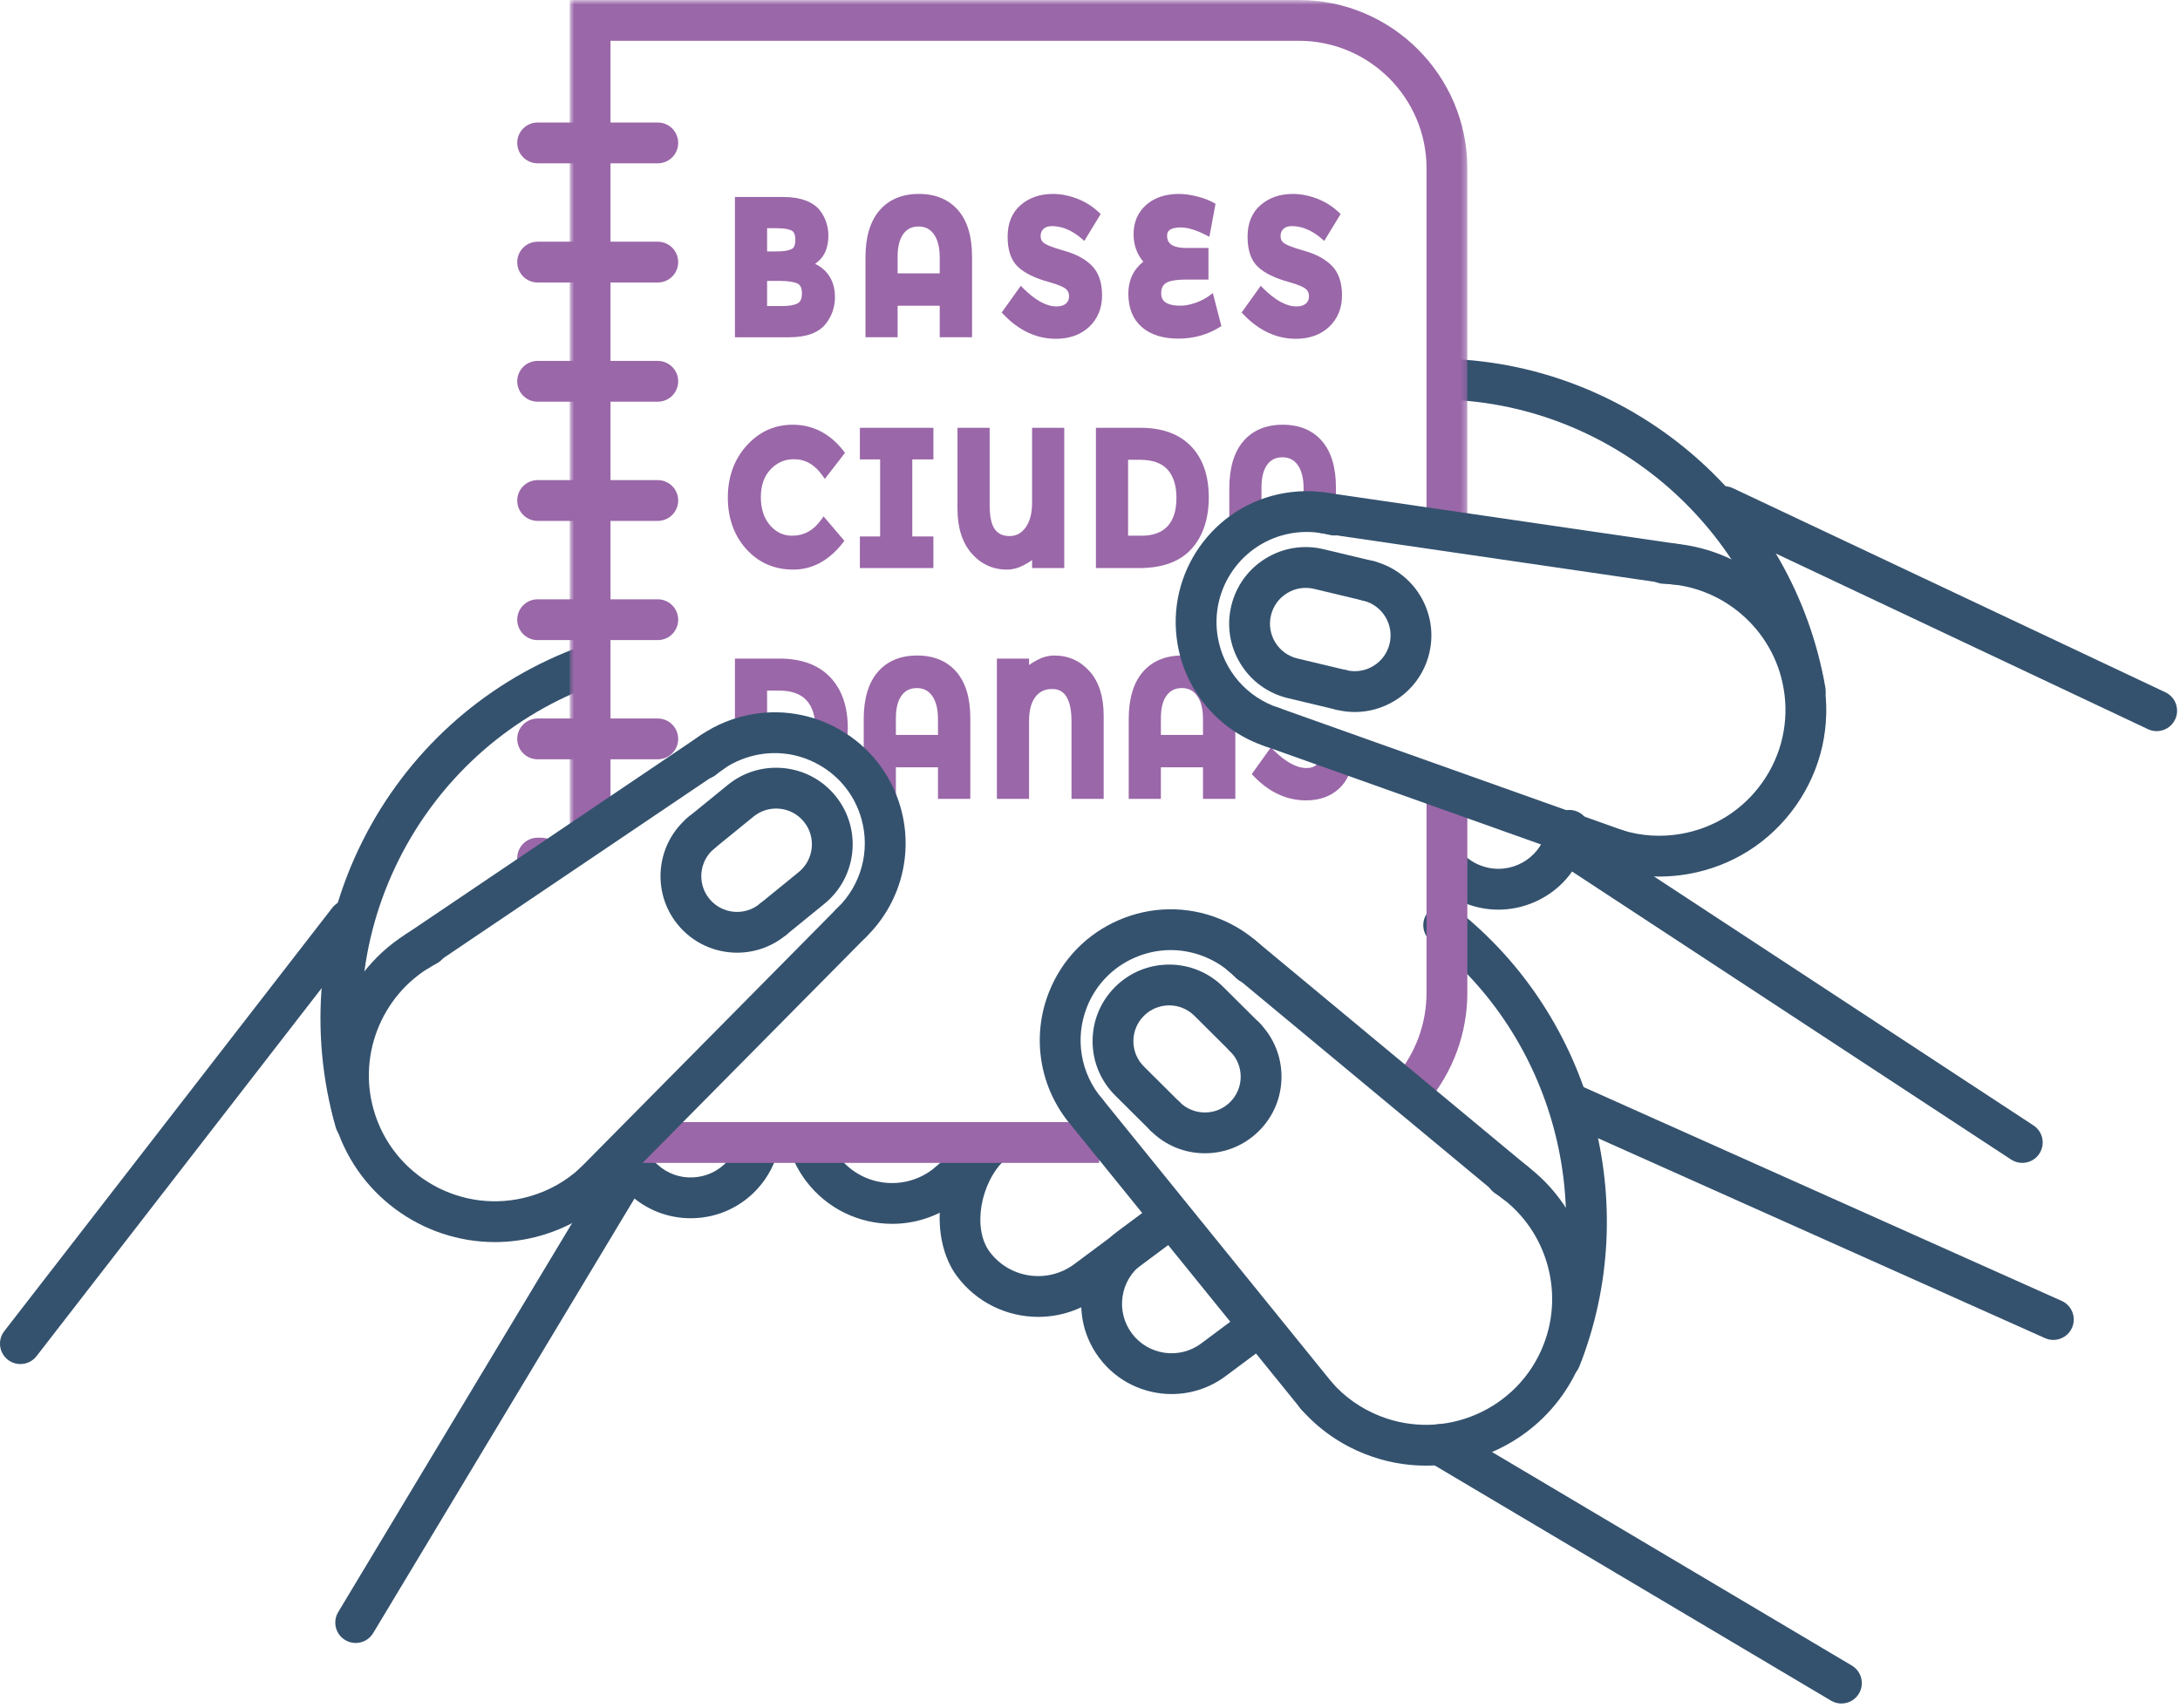 <?xml version="1.0" encoding="UTF-8" standalone="no"?>
<svg width="374px" height="293px" viewBox="0 0 374 293" version="1.1" xmlns="http://www.w3.org/2000/svg" xmlns:xlink="http://www.w3.org/1999/xlink">
    <!-- Generator: Sketch 3.8.3 (29802) - http://www.bohemiancoding.com/sketch -->
    <title>Page 1</title>
    <desc>Created with Sketch.</desc>
    <defs>
        <polygon id="path-1" points="154.736 0.704 0.736 0.704 0.736 143.179 154.736 143.179 154.736 0.704"></polygon>
        <polygon id="path-3" points="0 293.296 373.501 293.296 373.501 1 0 1"></polygon>
    </defs>
    <g id="Page-1" stroke="none" stroke-width="1" fill="none" fill-rule="evenodd">
        <g id="Home-Copy-14" transform="translate(-866, -2352)">
            <g id="Page-1" transform="translate(866, 2351)">
                <path d="M60.961,196.974 C59.438,196.974 58.036,195.971 57.597,194.433 C52.917,178.023 54.545,160.588 62.182,145.341 C69.771,130.19 82.619,118.488 98.358,112.391 C100.161,111.692 102.188,112.588 102.886,114.39 C103.585,116.193 102.69,118.22 100.887,118.918 C86.772,124.386 75.249,134.883 68.441,148.476 C61.59,162.153 60.13,177.792 64.329,192.513 C64.859,194.372 63.782,196.309 61.923,196.839 C61.602,196.93 61.279,196.974 60.961,196.974 L60.961,196.974 Z" id="Fill-1" fill="#34526E"></path>
                <path d="M267.702,237.667 C267.273,237.667 266.837,237.588 266.414,237.42 C264.617,236.708 263.737,234.675 264.449,232.877 C274.306,207.987 266.518,179.045 245.511,162.496 C243.993,161.3 243.731,159.1 244.927,157.581 C246.124,156.062 248.324,155.801 249.843,156.998 C273.262,175.446 281.945,207.709 270.957,235.455 C270.413,236.829 269.096,237.667 267.702,237.667" id="Fill-3" fill="#34526E"></path>
                <path d="M257.065,157.082 C255.107,157.082 253.147,156.705 251.275,155.952 C249.257,155.139 247.471,153.942 245.964,152.396 C244.616,151.011 244.645,148.795 246.03,147.446 C247.415,146.098 249.63,146.128 250.979,147.512 C251.802,148.357 252.781,149.012 253.89,149.459 C255.995,150.307 258.303,150.283 260.391,149.395 C262.479,148.505 264.095,146.856 264.943,144.751 L265.983,142.167 C266.705,140.373 268.744,139.509 270.536,140.227 C272.33,140.948 273.199,142.986 272.477,144.78 L271.436,147.366 C269.89,151.205 266.941,154.213 263.134,155.835 C261.182,156.666 259.124,157.082 257.065,157.082" id="Fill-5" fill="#34526E"></path>
                <path d="M244.831,190.206 L239.489,185.683 C242.873,181.687 244.736,176.601 244.736,171.357 L244.736,136.274 L251.736,136.274 L251.736,171.357 C251.736,178.256 249.284,184.949 244.831,190.206" id="Fill-7" fill="#9A67A8"></path>
                <path d="M284.638,151.406 C281.821,151.406 279.031,150.985 276.297,150.144 C274.449,149.576 273.412,147.618 273.98,145.77 C274.548,143.924 276.505,142.886 278.354,143.453 C281.613,144.456 284.982,144.666 288.37,144.082 C294.06,143.1 299.027,139.961 302.356,135.243 C305.685,130.524 306.977,124.793 305.994,119.103 C304.255,109.027 295.588,101.485 285.387,101.17 C283.455,101.11 281.937,99.496 281.996,97.563 C282.056,95.632 283.696,94.142 285.603,94.174 C299.113,94.591 310.59,104.574 312.893,117.912 C314.193,125.444 312.482,133.032 308.075,139.278 C303.669,145.524 297.094,149.679 289.561,150.98 C287.915,151.264 286.272,151.406 284.638,151.406" id="Fill-9" fill="#34526E"></path>
                <path d="M309.707,123.08 C308.036,123.08 306.557,121.878 306.262,120.175 C301.369,91.826 276.983,70.545 248.279,69.572 C246.348,69.507 244.834,67.888 244.9,65.956 C244.965,64.024 246.569,62.543 248.517,62.576 C280.519,63.661 307.705,87.384 313.161,118.983 C313.489,120.889 312.211,122.699 310.307,123.028 C310.105,123.062 309.905,123.08 309.707,123.08" id="Fill-11" fill="#34526E"></path>
                <path d="M369.998,126.453 C369.498,126.453 368.989,126.345 368.506,126.117 L294.298,91.088 C292.55,90.263 291.802,88.177 292.627,86.429 C293.452,84.681 295.538,83.933 297.286,84.758 L371.495,119.787 C373.243,120.612 373.991,122.698 373.165,124.446 C372.568,125.712 371.31,126.453 369.998,126.453" id="Fill-13" fill="#34526E"></path>
                <path d="M346.94,200.533 C346.281,200.533 345.615,200.347 345.023,199.96 L267.226,148.913 C265.61,147.852 265.159,145.682 266.22,144.066 C267.28,142.451 269.45,142.002 271.066,143.059 L348.863,194.106 C350.48,195.167 350.93,197.337 349.87,198.953 C349.198,199.977 348.08,200.533 346.94,200.533" id="Fill-15" fill="#34526E"></path>
                <g id="Group-19" transform="translate(97, 0.296)">
                    <mask id="mask-2" fill="white">
                        <use xlink:href="#path-1"></use>
                    </mask>
                    <g id="Clip-18"></g>
                    <path d="M7.736,143.179 L0.736,143.179 L0.736,0.704 L125.846,0.704 C141.775,0.704 154.736,13.664 154.736,29.595 L154.736,91.315 L147.736,91.315 L147.736,29.595 C147.736,17.525 137.916,7.704 125.846,7.704 L7.736,7.704 L7.736,143.179 Z" id="Fill-17" fill="#9A67A8" mask="url(#mask-2)"></path>
                </g>
                <path d="M131.102,54.014 L134.201,54.014 C135.494,54.014 136.464,53.833 137.111,53.469 C137.758,53.106 138.081,52.392 138.081,51.325 C138.081,50.258 137.738,49.553 137.053,49.212 C136.368,48.871 135.272,48.702 133.767,48.702 L131.102,48.702 L131.102,54.014 Z M131.102,44.642 L133.245,44.642 C134.5,44.642 135.432,44.489 136.039,44.179 C136.648,43.871 136.952,43.206 136.952,42.184 C136.952,41.16 136.672,40.484 136.112,40.154 C135.552,39.825 134.606,39.66 133.274,39.66 L131.102,39.66 L131.102,44.642 Z M135.446,58.37 L126.584,58.37 L126.584,35.303 L134.461,35.303 C135.832,35.303 137.015,35.49 138.009,35.864 C139.003,36.239 139.751,36.743 140.253,37.382 C141.161,38.571 141.615,39.911 141.615,41.408 C141.615,43.212 141.102,44.554 140.08,45.434 C139.732,45.742 139.491,45.934 139.355,46.011 C139.22,46.089 138.979,46.215 138.632,46.392 C139.886,46.7 140.886,47.343 141.629,48.322 C142.372,49.3 142.744,50.517 142.744,51.968 C142.744,53.575 142.261,54.992 141.296,56.225 C140.176,57.656 138.226,58.37 135.446,58.37 L135.446,58.37 Z" id="Fill-20" fill="#9A67A8"></path>
                <path d="M131.602,44.143 L133.245,44.143 C134.415,44.143 135.279,44.005 135.813,43.734 C135.972,43.654 136.452,43.412 136.452,42.184 C136.452,41.356 136.252,40.818 135.858,40.585 C135.529,40.391 134.812,40.16 133.274,40.16 L131.602,40.16 L131.602,44.143 Z M133.245,45.143 L130.602,45.143 L130.602,39.16 L133.274,39.16 C134.71,39.16 135.721,39.344 136.366,39.724 C137.087,40.149 137.452,40.977 137.452,42.184 C137.452,43.407 137.053,44.228 136.265,44.626 C135.581,44.974 134.592,45.143 133.245,45.143 L133.245,45.143 Z M131.602,53.514 L134.201,53.514 C135.402,53.514 136.299,53.353 136.867,53.035 C137.348,52.764 137.581,52.205 137.581,51.325 C137.581,50.035 137.016,49.753 136.831,49.661 C136.217,49.356 135.186,49.202 133.767,49.202 L131.602,49.202 L131.602,53.514 Z M134.201,54.514 L130.602,54.514 L130.602,48.202 L133.767,48.202 C135.365,48.202 136.512,48.386 137.276,48.766 C138.142,49.197 138.581,50.058 138.581,51.325 C138.581,52.581 138.169,53.45 137.356,53.906 C136.627,54.315 135.595,54.514 134.201,54.514 L134.201,54.514 Z M127.084,57.871 L135.446,57.871 C138.052,57.871 139.888,57.213 140.902,55.917 C141.792,54.781 142.244,53.453 142.244,51.968 C142.244,50.635 141.903,49.51 141.23,48.623 C140.553,47.731 139.664,47.16 138.513,46.877 L137.206,46.557 L138.405,45.947 C138.742,45.775 138.977,45.653 139.108,45.578 C139.155,45.551 139.312,45.447 139.748,45.061 C140.657,44.279 141.115,43.052 141.115,41.409 C141.115,40.033 140.691,38.78 139.856,37.686 C139.418,37.129 138.735,36.672 137.832,36.332 C136.899,35.981 135.765,35.803 134.461,35.803 L127.084,35.803 L127.084,57.871 Z M135.446,58.871 L126.084,58.871 L126.084,34.803 L134.461,34.803 C135.885,34.803 137.138,35.002 138.185,35.397 C139.261,35.801 140.089,36.366 140.646,37.073 C141.622,38.351 142.115,39.808 142.115,41.409 C142.115,43.356 141.54,44.838 140.406,45.814 C140.149,46.04 139.973,46.186 139.847,46.281 C140.715,46.672 141.446,47.254 142.027,48.019 C142.834,49.083 143.244,50.413 143.244,51.968 C143.244,53.681 142.721,55.217 141.689,56.535 C140.476,58.084 138.375,58.871 135.446,58.871 L135.446,58.871 Z" id="Fill-22" fill="#9A67A8"></path>
                <path d="M153.494,45.038 L153.494,48.404 L161.719,48.404 L161.719,45.203 C161.719,43.355 161.351,41.92 160.618,40.896 C159.884,39.874 158.875,39.362 157.592,39.362 C156.307,39.362 155.304,39.851 154.58,40.831 C153.856,41.809 153.494,43.212 153.494,45.038 L153.494,45.038 Z M148.976,58.37 L148.976,45.203 C148.976,41.793 149.739,39.203 151.264,37.432 C152.789,35.661 154.913,34.775 157.635,34.775 C160.357,34.775 162.476,35.649 163.992,37.398 C165.507,39.147 166.265,41.684 166.265,45.005 L166.265,58.37 L161.719,58.37 L161.719,52.958 L153.494,52.958 L153.494,58.37 L148.976,58.37 Z" id="Fill-24" fill="#9A67A8"></path>
                <path d="M153.994,47.904 L161.219,47.904 L161.219,45.203 C161.219,43.47 160.88,42.12 160.212,41.187 C159.572,40.296 158.714,39.862 157.592,39.862 C156.465,39.862 155.612,40.276 154.982,41.128 C154.327,42.014 153.994,43.33 153.994,45.038 L153.994,47.904 Z M162.219,48.904 L152.994,48.904 L152.994,45.038 C152.994,43.11 153.392,41.595 154.178,40.533 C154.998,39.425 156.146,38.862 157.592,38.862 C159.039,38.862 160.194,39.448 161.024,40.604 C161.817,41.711 162.219,43.258 162.219,45.203 L162.219,48.904 Z M162.219,57.87 L165.765,57.87 L165.765,45.005 C165.765,41.822 165.042,39.374 163.614,37.725 C162.185,36.077 160.229,35.275 157.635,35.275 C155.042,35.275 153.081,36.088 151.643,37.758 C150.205,39.427 149.476,41.932 149.476,45.203 L149.476,57.87 L152.994,57.87 L152.994,52.458 L162.219,52.458 L162.219,57.87 Z M166.765,58.87 L161.219,58.87 L161.219,53.458 L153.994,53.458 L153.994,58.87 L148.476,58.87 L148.476,45.203 C148.476,41.686 149.286,38.962 150.885,37.105 C152.502,35.227 154.773,34.275 157.635,34.275 C160.496,34.275 162.762,35.216 164.37,37.071 C165.959,38.906 166.765,41.575 166.765,45.005 L166.765,58.87 Z" id="Fill-26" fill="#9A67A8"></path>
                <path d="M178.68,39.906 C178.245,40.313 178.028,40.852 178.028,41.523 C178.028,42.195 178.293,42.728 178.825,43.124 C179.355,43.52 180.581,43.987 182.503,44.526 C184.424,45.066 185.915,45.874 186.977,46.952 C188.038,48.03 188.57,49.603 188.57,51.671 C188.57,53.739 187.889,55.417 186.528,56.704 C185.167,57.99 183.376,58.634 181.156,58.634 C177.951,58.634 175.064,57.281 172.497,54.575 L175.19,50.813 C177.372,52.991 179.389,54.08 181.243,54.08 C182.073,54.08 182.724,53.877 183.198,53.469 C183.671,53.062 183.907,52.512 183.907,51.819 C183.907,51.127 183.656,50.577 183.154,50.17 C182.652,49.762 181.658,49.35 180.171,48.931 C177.816,48.294 176.093,47.464 175.002,46.44 C173.911,45.418 173.366,43.811 173.366,41.623 C173.366,39.433 174.056,37.745 175.436,36.556 C176.817,35.369 178.54,34.775 180.606,34.775 C181.957,34.775 183.308,35.039 184.66,35.567 C186.012,36.094 187.189,36.843 188.193,37.811 L185.906,41.573 C184.148,40.054 182.333,39.296 180.461,39.296 C179.708,39.296 179.114,39.5 178.68,39.906" id="Fill-28" fill="#9A67A8"></path>
                <path d="M173.147,54.526 C175.534,56.922 178.226,58.133 181.156,58.133 C183.233,58.133 184.926,57.531 186.185,56.34 C187.453,55.141 188.07,53.614 188.07,51.672 C188.07,49.749 187.583,48.279 186.621,47.303 C185.627,46.294 184.196,45.522 182.368,45.008 C180.367,44.447 179.11,43.962 178.525,43.525 C177.864,43.032 177.528,42.358 177.528,41.523 C177.528,40.712 177.801,40.045 178.338,39.541 C178.867,39.047 179.581,38.797 180.461,38.797 C182.286,38.797 184.072,39.477 185.779,40.821 L187.554,37.901 C186.664,37.111 185.631,36.483 184.479,36.033 C183.192,35.531 181.889,35.276 180.606,35.276 C178.673,35.276 177.043,35.834 175.763,36.935 C174.486,38.035 173.866,39.569 173.866,41.623 C173.866,43.658 174.363,45.157 175.344,46.075 C176.369,47.038 178.037,47.837 180.302,48.45 C181.876,48.892 182.91,49.328 183.469,49.782 C184.092,50.286 184.407,50.971 184.407,51.819 C184.407,52.661 184.11,53.343 183.524,53.849 C182.96,54.334 182.193,54.581 181.243,54.581 C179.384,54.581 177.373,53.571 175.259,51.578 L173.147,54.526 Z M181.156,59.133 C177.823,59.133 174.788,57.715 172.134,54.919 L171.85,54.62 L175.127,50.044 L175.543,50.461 C177.618,52.531 179.536,53.581 181.243,53.581 C181.946,53.581 182.494,53.416 182.872,53.09 C183.232,52.781 183.407,52.364 183.407,51.819 C183.407,51.282 183.222,50.868 182.839,50.559 C182.533,50.309 181.798,49.91 180.036,49.413 C177.616,48.758 175.806,47.88 174.66,46.804 C173.469,45.69 172.866,43.946 172.866,41.623 C172.866,39.292 173.621,37.461 175.11,36.178 C176.578,34.916 178.427,34.276 180.606,34.276 C182.014,34.276 183.439,34.553 184.842,35.102 C186.247,35.651 187.492,36.441 188.541,37.452 L188.829,37.73 L186.026,42.339 L185.579,41.952 C183.923,40.522 182.202,39.797 180.461,39.797 C179.834,39.797 179.364,39.952 179.022,40.272 C178.69,40.583 178.528,40.992 178.528,41.523 C178.528,42.041 178.717,42.422 179.124,42.722 C179.452,42.968 180.328,43.397 182.638,44.045 C184.636,44.606 186.216,45.467 187.334,46.602 C188.485,47.772 189.07,49.477 189.07,51.672 C189.07,53.873 188.331,55.688 186.872,57.068 C185.42,58.438 183.498,59.133 181.156,59.133 L181.156,59.133 Z" id="Fill-30" fill="#9A67A8"></path>
                <path d="M202.592,39.527 C200.68,39.527 199.725,40.165 199.725,41.441 C199.725,43.179 201.009,44.048 203.576,44.048 L206.82,44.048 L206.82,48.469 L203.634,48.469 C201.723,48.469 200.439,48.69 199.783,49.13 C199.068,49.57 198.711,50.297 198.711,51.308 C198.711,53.068 199.986,53.948 202.534,53.948 C203.403,53.948 204.324,53.772 205.3,53.42 C206.274,53.068 207.1,52.639 207.776,52.132 L208.963,56.719 C206.955,57.973 204.681,58.601 202.143,58.601 C199.604,58.601 197.625,57.979 196.206,56.736 C194.787,55.494 194.078,53.712 194.078,51.39 C194.078,49.069 195.014,47.26 196.887,45.962 C195.613,44.686 194.975,43.09 194.975,41.176 C194.975,39.262 195.636,37.717 196.959,36.541 C198.281,35.364 200.053,34.775 202.273,34.775 C203.161,34.775 204.151,34.913 205.242,35.187 C206.332,35.463 207.244,35.809 207.978,36.227 L207.11,40.88 C205.353,39.978 203.847,39.527 202.592,39.527" id="Fill-32" fill="#9A67A8"></path>
                <path d="M202.274,35.276 C200.191,35.276 198.515,35.828 197.293,36.914 C196.07,38.002 195.476,39.397 195.476,41.176 C195.476,42.969 196.054,44.42 197.241,45.608 L197.665,46.032 L197.173,46.373 C195.427,47.584 194.579,49.224 194.579,51.391 C194.579,53.581 195.219,55.208 196.536,56.361 C197.856,57.516 199.742,58.102 202.144,58.102 C204.443,58.102 206.542,57.557 208.386,56.484 L207.47,52.944 C206.885,53.304 206.216,53.621 205.47,53.891 C204.446,54.261 203.459,54.449 202.535,54.449 C198.962,54.449 198.212,52.742 198.212,51.309 C198.212,50.117 198.652,49.239 199.522,48.705 C200.253,48.214 201.604,47.969 203.635,47.969 L206.321,47.969 L206.321,44.547 L203.577,44.547 C199.981,44.547 199.226,42.858 199.226,41.441 C199.226,40.34 199.81,39.028 202.593,39.028 C203.774,39.028 205.167,39.401 206.74,40.141 L207.42,36.495 C206.783,36.173 206.011,35.898 205.12,35.672 C204.073,35.41 203.115,35.276 202.274,35.276 M202.144,59.102 C199.492,59.102 197.384,58.432 195.878,57.112 C194.352,55.778 193.579,53.852 193.579,51.391 C193.579,49.105 194.441,47.258 196.144,45.894 C195.037,44.599 194.476,43.014 194.476,41.176 C194.476,39.123 195.2,37.438 196.628,36.167 C198.038,34.913 199.938,34.276 202.274,34.276 C203.197,34.276 204.237,34.419 205.365,34.703 C206.494,34.989 207.457,35.355 208.227,35.794 L208.536,35.969 L207.479,41.63 L206.882,41.325 C205.204,40.464 203.761,40.028 202.593,40.028 C200.226,40.028 200.226,41.054 200.226,41.441 C200.226,42.346 200.573,43.547 203.577,43.547 L207.321,43.547 L207.321,48.969 L203.635,48.969 C201.392,48.969 200.454,49.282 200.062,49.545 C199.485,49.901 199.212,50.474 199.212,51.309 C199.212,52.227 199.556,53.449 202.535,53.449 C203.342,53.449 204.215,53.281 205.13,52.95 C206.055,52.617 206.845,52.208 207.477,51.733 L208.073,51.285 L209.54,56.95 L209.229,57.144 C207.148,58.444 204.764,59.102 202.144,59.102" id="Fill-34" fill="#9A67A8"></path>
                <path d="M219.844,39.906 C219.409,40.313 219.192,40.852 219.192,41.523 C219.192,42.195 219.457,42.728 219.989,43.124 C220.519,43.52 221.745,43.987 223.667,44.526 C225.588,45.066 227.079,45.874 228.141,46.952 C229.202,48.03 229.734,49.603 229.734,51.671 C229.734,53.739 229.053,55.417 227.692,56.704 C226.331,57.99 224.54,58.634 222.32,58.634 C219.115,58.634 216.228,57.281 213.661,54.575 L216.354,50.813 C218.536,52.991 220.553,54.08 222.407,54.08 C223.237,54.08 223.888,53.877 224.362,53.469 C224.835,53.062 225.071,52.512 225.071,51.819 C225.071,51.127 224.82,50.577 224.318,50.17 C223.816,49.762 222.822,49.35 221.335,48.931 C218.98,48.294 217.257,47.464 216.166,46.44 C215.075,45.418 214.53,43.811 214.53,41.623 C214.53,39.433 215.22,37.745 216.6,36.556 C217.981,35.369 219.704,34.775 221.77,34.775 C223.121,34.775 224.472,35.039 225.824,35.567 C227.176,36.094 228.353,36.843 229.357,37.811 L227.07,41.573 C225.312,40.054 223.497,39.296 221.625,39.296 C220.872,39.296 220.278,39.5 219.844,39.906" id="Fill-36" fill="#9A67A8"></path>
                <path d="M214.311,54.526 C216.698,56.922 219.39,58.133 222.32,58.133 C224.398,58.133 226.09,57.531 227.349,56.34 C228.617,55.141 229.234,53.614 229.234,51.672 C229.234,49.749 228.747,48.279 227.785,47.303 C226.791,46.294 225.36,45.522 223.532,45.008 C221.531,44.447 220.274,43.962 219.689,43.525 C219.028,43.032 218.692,42.358 218.692,41.523 C218.692,40.712 218.965,40.045 219.502,39.541 C220.031,39.047 220.745,38.797 221.625,38.797 C223.45,38.797 225.236,39.477 226.943,40.821 L228.718,37.901 C227.828,37.111 226.795,36.483 225.643,36.033 C224.356,35.531 223.053,35.276 221.77,35.276 C219.837,35.276 218.207,35.834 216.927,36.935 C215.65,38.035 215.03,39.569 215.03,41.623 C215.03,43.658 215.527,45.157 216.508,46.075 C217.533,47.038 219.201,47.837 221.466,48.45 C223.04,48.892 224.074,49.328 224.633,49.782 C225.256,50.286 225.571,50.971 225.571,51.819 C225.571,52.661 225.274,53.344 224.688,53.849 C224.124,54.334 223.357,54.581 222.407,54.581 C220.548,54.581 218.537,53.571 216.423,51.578 L214.311,54.526 Z M222.32,59.133 C218.987,59.133 215.952,57.715 213.298,54.919 L213.014,54.62 L216.291,50.044 L216.707,50.461 C218.782,52.531 220.7,53.581 222.407,53.581 C223.11,53.581 223.658,53.416 224.036,53.09 C224.396,52.781 224.571,52.364 224.571,51.819 C224.571,51.282 224.386,50.868 224.003,50.559 C223.697,50.309 222.962,49.91 221.2,49.413 C218.78,48.758 216.97,47.88 215.824,46.804 C214.633,45.69 214.03,43.946 214.03,41.623 C214.03,39.292 214.785,37.461 216.274,36.178 C217.742,34.916 219.591,34.276 221.77,34.276 C223.178,34.276 224.603,34.553 226.006,35.102 C227.411,35.651 228.656,36.441 229.705,37.452 L229.993,37.73 L227.19,42.339 L226.743,41.952 C225.087,40.522 223.366,39.797 221.625,39.797 C220.998,39.797 220.528,39.952 220.186,40.272 C219.854,40.583 219.692,40.992 219.692,41.523 C219.692,42.041 219.881,42.422 220.287,42.722 C220.616,42.968 221.492,43.397 223.802,44.045 C225.8,44.606 227.38,45.467 228.498,46.602 C229.649,47.772 230.234,49.477 230.234,51.672 C230.234,53.873 229.495,55.688 228.036,57.068 C226.584,58.438 224.662,59.133 222.32,59.133 L222.32,59.133 Z" id="Fill-38" fill="#9A67A8"></path>
                <path d="M135.88,93.417 C138.1,93.417 139.915,92.416 141.324,90.414 L144.22,93.813 C141.923,96.761 139.215,98.234 136.097,98.234 C132.979,98.234 130.411,97.112 128.394,94.869 C126.376,92.625 125.368,89.792 125.368,86.371 C125.368,82.95 126.396,80.096 128.452,77.808 C130.508,75.52 133.023,74.376 135.996,74.376 C139.317,74.376 142.096,75.816 144.337,78.698 L141.527,82.329 C140.098,80.305 138.322,79.293 136.199,79.293 C134.5,79.293 133.047,79.926 131.84,81.19 C130.633,82.455 130.03,84.16 130.03,86.306 C130.03,88.45 130.599,90.172 131.739,91.47 C132.878,92.768 134.258,93.417 135.88,93.417" id="Fill-40" fill="#9A67A8"></path>
                <path d="M135.996,74.876 C133.145,74.876 130.799,75.944 128.824,78.142 C126.863,80.324 125.868,83.093 125.868,86.371 C125.868,89.649 126.843,92.397 128.766,94.535 C130.675,96.658 133.142,97.734 136.098,97.734 C138.926,97.734 141.439,96.419 143.572,93.822 L141.349,91.213 C139.901,93.008 138.064,93.917 135.88,93.917 C134.116,93.917 132.596,93.204 131.363,91.8 C130.147,90.415 129.531,88.566 129.531,86.306 C129.531,84.037 130.186,82.2 131.478,80.846 C132.778,79.483 134.366,78.793 136.199,78.793 C138.287,78.793 140.079,79.705 141.533,81.506 L143.701,78.703 C141.589,76.129 139.065,74.876 135.996,74.876 M136.098,98.734 C132.846,98.734 130.129,97.547 128.023,95.203 C125.93,92.876 124.868,89.904 124.868,86.371 C124.868,82.839 125.949,79.846 128.08,77.474 C130.225,75.086 132.889,73.876 135.996,73.876 C139.463,73.876 142.402,75.396 144.731,78.392 L144.97,78.697 L141.509,83.17 L141.119,82.617 C139.777,80.717 138.168,79.793 136.199,79.793 C134.628,79.793 133.321,80.363 132.202,81.535 C131.093,82.698 130.531,84.303 130.531,86.306 C130.531,88.316 131.064,89.942 132.115,91.14 C133.164,92.336 134.396,92.917 135.88,92.917 C137.947,92.917 139.594,92.004 140.916,90.126 L141.287,89.599 L144.866,93.799 L144.615,94.12 C142.229,97.182 139.363,98.734 136.098,98.734" id="Fill-42" fill="#9A67A8"></path>
                <polygon id="Fill-44" fill="#9A67A8" points="159.634 93.549 159.634 97.971 148.021 97.971 148.021 93.549 151.496 93.549 151.496 79.326 148.021 79.326 148.021 74.903 159.634 74.903 159.634 79.326 156.014 79.326 156.014 93.549"></polygon>
                <path d="M148.521,97.471 L159.134,97.471 L159.134,94.049 L155.514,94.049 L155.514,78.826 L159.134,78.826 L159.134,75.404 L148.521,75.404 L148.521,78.826 L151.996,78.826 L151.996,94.049 L148.521,94.049 L148.521,97.471 Z M160.134,98.471 L147.521,98.471 L147.521,93.049 L150.996,93.049 L150.996,79.826 L147.521,79.826 L147.521,74.404 L160.134,74.404 L160.134,79.826 L156.514,79.826 L156.514,93.049 L160.134,93.049 L160.134,98.471 Z" id="Fill-46" fill="#9A67A8"></path>
                <path d="M170.281,92.13 C170.947,93.032 171.922,93.483 173.206,93.483 C174.49,93.483 175.537,92.928 176.348,91.817 C177.159,90.705 177.565,89.171 177.565,87.213 L177.565,74.903 L182.082,74.903 L182.082,97.971 L177.565,97.971 L177.565,95.859 C177.429,96.035 177.232,96.255 176.971,96.519 C176.71,96.782 176.16,97.135 175.32,97.574 C174.48,98.015 173.626,98.234 172.757,98.234 C170.479,98.234 168.577,97.36 167.052,95.611 C165.527,93.862 164.764,91.415 164.764,88.269 L164.764,74.903 L169.282,74.903 L169.282,87.642 C169.282,89.733 169.615,91.228 170.281,92.13" id="Fill-48" fill="#9A67A8"></path>
                <path d="M165.265,75.403 L165.265,88.268 C165.265,91.276 165.993,93.635 167.43,95.282 C168.868,96.932 170.611,97.734 172.758,97.734 C173.541,97.734 174.326,97.531 175.088,97.132 C176.071,96.617 176.462,96.323 176.616,96.167 C176.858,95.922 177.043,95.718 177.168,95.554 L178.065,94.382 L178.065,97.47 L181.583,97.47 L181.583,75.403 L178.065,75.403 L178.065,87.213 C178.065,89.269 177.624,90.917 176.753,92.111 C175.847,93.352 174.654,93.982 173.207,93.982 C171.761,93.982 170.641,93.459 169.879,92.426 C169.141,91.426 168.783,89.861 168.783,87.641 L168.783,75.403 L165.265,75.403 Z M172.758,98.734 C170.339,98.734 168.292,97.794 166.676,95.939 C165.076,94.105 164.265,91.524 164.265,88.268 L164.265,74.403 L169.783,74.403 L169.783,87.641 C169.783,89.612 170.086,91.022 170.684,91.833 C171.255,92.606 172.08,92.982 173.207,92.982 C174.332,92.982 175.228,92.505 175.945,91.521 C176.688,90.503 177.065,89.052 177.065,87.213 L177.065,74.403 L182.583,74.403 L182.583,98.47 L177.065,98.47 L177.065,97.098 C176.733,97.358 176.234,97.661 175.553,98.017 C174.645,98.493 173.705,98.734 172.758,98.734 L172.758,98.734 Z" id="Fill-50" fill="#9A67A8"></path>
                <path d="M200.666,91.635 C201.776,90.447 202.332,88.719 202.332,86.454 C202.332,84.189 201.776,82.445 200.666,81.224 C199.556,80.001 197.852,79.391 195.555,79.391 L193.035,79.391 L193.035,93.416 L195.902,93.416 C197.968,93.416 199.556,92.822 200.666,91.635 M203.982,77.922 C205.913,79.936 206.878,82.737 206.878,86.322 C206.878,89.907 205.937,92.746 204.054,94.835 C202.172,96.925 199.3,97.971 195.439,97.971 L188.518,97.971 L188.518,74.903 L195.67,74.903 C199.281,74.903 202.051,75.909 203.982,77.922" id="Fill-52" fill="#9A67A8"></path>
                <path d="M193.535,92.917 L195.902,92.917 C197.813,92.917 199.293,92.371 200.301,91.293 C201.316,90.206 201.831,88.577 201.831,86.454 C201.831,84.327 201.315,82.681 200.296,81.56 C199.29,80.453 197.695,79.892 195.555,79.892 L193.535,79.892 L193.535,92.917 Z M195.902,93.917 L192.535,93.917 L192.535,78.892 L195.555,78.892 C197.988,78.892 199.832,79.563 201.036,80.888 C202.227,82.197 202.831,84.07 202.831,86.454 C202.831,88.839 202.226,90.697 201.031,91.976 C199.827,93.264 198.101,93.917 195.902,93.917 L195.902,93.917 Z M189.017,97.471 L195.439,97.471 C199.134,97.471 201.908,96.472 203.682,94.501 C205.471,92.517 206.378,89.764 206.378,86.321 C206.378,82.886 205.45,80.177 203.621,78.269 C201.797,76.367 199.122,75.403 195.67,75.403 L189.017,75.403 L189.017,97.471 Z M195.439,98.471 L188.017,98.471 L188.017,74.403 L195.67,74.403 C199.405,74.403 202.323,75.471 204.343,77.577 C206.357,79.678 207.378,82.619 207.378,86.321 C207.378,90.019 206.385,92.996 204.426,95.171 C202.453,97.36 199.43,98.471 195.439,98.471 L195.439,98.471 Z" id="Fill-54" fill="#9A67A8"></path>
                <path d="M215.919,84.638 L215.919,88.004 L224.144,88.004 L224.144,84.803 C224.144,82.956 223.776,81.52 223.043,80.496 C222.309,79.475 221.3,78.963 220.017,78.963 C218.732,78.963 217.729,79.451 217.005,80.431 C216.281,81.409 215.919,82.812 215.919,84.638 L215.919,84.638 Z M211.401,94.969 L211.401,84.803 C211.401,81.394 212.164,78.803 213.689,77.032 C215.214,75.261 217.338,74.376 220.06,74.376 C222.782,74.376 224.901,75.249 226.417,76.999 C227.932,78.748 228.69,81.284 228.69,84.606 L228.69,89.556 L215.919,92.558 L211.401,94.969 Z" id="Fill-56" fill="#9A67A8"></path>
                <path d="M216.419,87.505 L223.644,87.505 L223.644,84.804 C223.644,83.071 223.305,81.721 222.637,80.788 C221.997,79.897 221.139,79.463 220.017,79.463 C218.89,79.463 218.037,79.877 217.407,80.729 C216.752,81.615 216.419,82.931 216.419,84.639 L216.419,87.505 Z M224.644,88.505 L215.419,88.505 L215.419,84.639 C215.419,82.711 215.817,81.196 216.603,80.134 C217.423,79.026 218.571,78.463 220.017,78.463 C221.464,78.463 222.619,79.049 223.449,80.205 C224.242,81.312 224.644,82.859 224.644,84.804 L224.644,88.505 Z M220.06,74.876 C217.467,74.876 215.506,75.689 214.068,77.359 C212.63,79.028 211.901,81.533 211.901,84.804 L211.901,94.136 L215.805,92.072 L228.19,89.16 L228.19,84.606 C228.19,81.424 227.467,78.975 226.039,77.326 C224.61,75.678 222.654,74.876 220.06,74.876 L220.06,74.876 Z M210.901,95.802 L210.901,84.804 C210.901,81.287 211.711,78.563 213.31,76.706 C214.927,74.828 217.198,73.876 220.06,73.876 C222.921,73.876 225.187,74.817 226.795,76.672 C228.384,78.507 229.19,81.176 229.19,84.606 L229.19,89.953 L216.097,93.03 L210.901,95.802 Z" id="Fill-58" fill="#9A67A8"></path>
                <path d="M140.398,126.053 C140.398,123.787 139.842,122.043 138.732,120.823 C137.622,119.602 135.919,118.992 133.621,118.992 L131.102,118.992 L131.102,126.011 C131.102,126.011 140.398,128.32 140.398,126.053 M142.048,117.522 C143.979,119.535 144.944,122.335 144.944,125.921 C144.944,127.578 144.744,129.073 144.342,130.411 C143.875,131.97 126.584,127.784 126.584,127.784 L126.584,114.502 L133.737,114.502 C137.347,114.502 140.118,115.51 142.048,117.522" id="Fill-60" fill="#9A67A8"></path>
                <path d="M131.602,125.616 C132.685,125.866 135.853,126.55 138.039,126.55 C138.707,126.55 139.216,126.487 139.552,126.362 C139.898,126.234 139.898,126.107 139.898,126.053 C139.898,123.927 139.382,122.28 138.363,121.159 C137.357,120.053 135.762,119.491 133.622,119.491 L131.602,119.491 L131.602,125.616 Z M138.039,127.55 L138.039,127.55 C135.255,127.55 131.155,126.54 130.981,126.497 L130.602,126.402 L130.602,118.491 L133.622,118.491 C136.055,118.491 137.899,119.163 139.103,120.487 C140.294,121.797 140.898,123.67 140.898,126.053 C140.898,126.381 140.769,126.978 139.899,127.301 C139.446,127.469 138.837,127.55 138.039,127.55 L138.039,127.55 Z M127.084,127.389 C129.19,127.888 139.388,130.259 143.012,130.259 C143.563,130.259 143.802,130.201 143.893,130.17 C144.259,128.908 144.445,127.479 144.445,125.921 C144.445,122.485 143.517,119.776 141.688,117.868 C139.864,115.967 137.189,115.003 133.737,115.003 L127.084,115.003 L127.084,127.389 Z M143.012,131.259 C138.863,131.259 126.971,128.392 126.467,128.27 L126.084,128.178 L126.084,114.003 L133.737,114.003 C137.472,114.003 140.39,115.07 142.41,117.177 C144.424,119.277 145.445,122.219 145.445,125.921 C145.445,127.617 145.235,129.177 144.822,130.554 C144.635,131.175 143.802,131.259 143.012,131.259 L143.012,131.259 Z" id="Fill-62" fill="#9A67A8"></path>
                <path d="M153.197,124.238 L153.197,127.604 L161.422,127.604 L161.422,124.403 C161.422,122.555 161.054,121.12 160.321,120.096 C159.587,119.074 158.578,118.562 157.295,118.562 C156.01,118.562 155.007,119.051 154.283,120.031 C153.559,121.009 153.197,122.412 153.197,124.238 L153.197,124.238 Z M148.679,137.57 L148.679,124.403 C148.679,120.993 149.442,118.403 150.967,116.632 C152.492,114.861 154.616,113.975 157.338,113.975 C160.06,113.975 162.179,114.849 163.695,116.598 C165.21,118.347 165.968,120.884 165.968,124.205 L165.968,137.57 L161.422,137.57 L161.422,132.158 L153.197,132.158 L153.197,137.57 L148.679,137.57 Z" id="Fill-64" fill="#9A67A8"></path>
                <path d="M153.697,127.105 L160.922,127.105 L160.922,124.404 C160.922,122.671 160.583,121.321 159.915,120.388 C159.275,119.497 158.417,119.063 157.295,119.063 C156.168,119.063 155.315,119.477 154.685,120.329 C154.03,121.215 153.697,122.531 153.697,124.239 L153.697,127.105 Z M161.922,128.105 L152.697,128.105 L152.697,124.239 C152.697,122.311 153.095,120.796 153.881,119.734 C154.701,118.626 155.849,118.063 157.295,118.063 C158.742,118.063 159.897,118.649 160.727,119.805 C161.52,120.912 161.922,122.459 161.922,124.404 L161.922,128.105 Z M161.922,137.071 L165.468,137.071 L165.468,124.206 C165.468,121.024 164.745,118.575 163.317,116.926 C161.888,115.278 159.932,114.476 157.338,114.476 C154.745,114.476 152.784,115.289 151.346,116.959 C149.908,118.628 149.179,121.133 149.179,124.404 L149.179,137.071 L152.697,137.071 L152.697,131.659 L161.922,131.659 L161.922,137.071 Z M166.468,138.071 L160.922,138.071 L160.922,132.659 L153.697,132.659 L153.697,138.071 L148.179,138.071 L148.179,124.404 C148.179,120.887 148.989,118.163 150.588,116.306 C152.205,114.428 154.476,113.476 157.338,113.476 C160.199,113.476 162.465,114.417 164.073,116.272 C165.662,118.107 166.468,120.776 166.468,124.206 L166.468,138.071 Z" id="Fill-66" fill="#9A67A8"></path>
                <path d="M180.447,118.727 C179.114,118.727 178.048,119.239 177.247,120.261 C176.446,121.285 176.045,122.775 176.045,124.733 L176.045,137.57 L171.527,137.57 L171.527,114.502 L176.045,114.502 L176.045,116.351 C176.18,116.175 176.378,115.955 176.638,115.691 C176.899,115.427 177.449,115.075 178.289,114.635 C179.129,114.195 179.984,113.975 180.852,113.975 C183.15,113.975 185.056,114.828 186.572,116.533 C188.087,118.238 188.845,120.652 188.845,123.776 L188.845,137.57 L184.327,137.57 L184.327,124.733 C184.327,120.729 183.034,118.727 180.447,118.727" id="Fill-68" fill="#9A67A8"></path>
                <path d="M184.827,137.07 L188.345,137.07 L188.345,123.776 C188.345,120.794 187.622,118.468 186.198,116.865 C184.768,115.257 183.019,114.475 180.852,114.475 C180.068,114.475 179.284,114.678 178.521,115.078 C177.538,115.592 177.148,115.886 176.994,116.043 C176.752,116.288 176.567,116.492 176.442,116.656 L175.545,117.825 L175.545,115.003 L172.027,115.003 L172.027,137.07 L175.545,137.07 L175.545,124.733 C175.545,122.67 175.985,121.062 176.853,119.953 C177.75,118.808 178.959,118.227 180.447,118.227 C183.353,118.227 184.827,120.416 184.827,124.733 L184.827,137.07 Z M189.345,138.07 L183.827,138.07 L183.827,124.733 C183.827,119.227 181.283,119.227 180.447,119.227 C179.265,119.227 178.348,119.667 177.64,120.57 C176.913,121.498 176.545,122.899 176.545,124.733 L176.545,138.07 L171.027,138.07 L171.027,114.003 L176.545,114.003 L176.545,115.11 C176.877,114.851 177.376,114.549 178.057,114.192 C178.964,113.716 179.905,113.475 180.852,113.475 C183.287,113.475 185.337,114.392 186.945,116.201 C188.538,117.993 189.345,120.542 189.345,123.776 L189.345,138.07 Z" id="Fill-70" fill="#9A67A8"></path>
                <path d="M198.661,124.238 L198.661,127.604 L206.886,127.604 L206.886,124.403 C206.886,122.555 206.518,121.12 205.785,120.096 C205.051,119.074 204.042,118.562 202.759,118.562 C201.474,118.562 200.471,119.051 199.747,120.031 C199.023,121.009 198.661,122.412 198.661,124.238 L198.661,124.238 Z M194.143,137.57 L194.143,124.403 C194.143,120.993 194.906,118.403 196.431,116.632 C197.956,114.861 200.08,113.975 202.802,113.975 C205.524,113.975 207.643,114.849 209.159,116.598 C210.674,118.347 211.432,120.884 211.432,124.205 L211.432,137.57 L206.886,137.57 L206.886,132.158 L198.661,132.158 L198.661,137.57 L194.143,137.57 Z" id="Fill-72" fill="#9A67A8"></path>
                <path d="M199.161,127.105 L206.386,127.105 L206.386,124.404 C206.386,122.671 206.047,121.321 205.379,120.388 C204.739,119.497 203.881,119.063 202.759,119.063 C201.632,119.063 200.779,119.477 200.149,120.329 C199.494,121.215 199.161,122.531 199.161,124.239 L199.161,127.105 Z M207.386,128.105 L198.161,128.105 L198.161,124.239 C198.161,122.311 198.559,120.796 199.345,119.734 C200.165,118.626 201.313,118.063 202.759,118.063 C204.206,118.063 205.361,118.649 206.191,119.805 C206.984,120.912 207.386,122.459 207.386,124.404 L207.386,128.105 Z M207.386,137.071 L210.932,137.071 L210.932,124.206 C210.932,121.024 210.209,118.575 208.781,116.926 C207.352,115.278 205.396,114.476 202.802,114.476 C200.209,114.476 198.248,115.289 196.81,116.959 C195.372,118.628 194.643,121.133 194.643,124.404 L194.643,137.071 L198.161,137.071 L198.161,131.659 L207.386,131.659 L207.386,137.071 Z M211.932,138.071 L206.386,138.071 L206.386,132.659 L199.161,132.659 L199.161,138.071 L193.643,138.071 L193.643,124.404 C193.643,120.887 194.453,118.163 196.052,116.306 C197.669,114.428 199.94,113.476 202.802,113.476 C205.663,113.476 207.929,114.417 209.537,116.272 C211.126,118.107 211.932,120.776 211.932,124.206 L211.932,138.071 Z" id="Fill-74" fill="#9A67A8"></path>
                <path d="M231.471,130.871 C231.471,132.939 230.79,134.617 229.429,135.904 C228.068,137.19 226.277,137.834 224.057,137.834 C220.852,137.834 217.966,136.481 215.398,133.775 L218.092,130.014 C220.273,132.191 222.291,133.28 224.144,133.28 C224.974,133.28 225.626,133.077 226.099,132.67 C226.572,132.263 226.808,131.713 226.808,131.019 C226.808,130.327 226.557,129.777 226.055,129.37 C225.554,128.963 224.559,128.551 223.073,128.132 C220.717,127.494 218.994,126.664 217.903,125.641 C216.812,124.618 231.471,128.804 231.471,130.871" id="Fill-76" fill="#9A67A8"></path>
                <path d="M216.048,133.727 C218.435,136.122 221.127,137.334 224.057,137.334 C226.135,137.334 227.827,136.731 229.086,135.541 C230.354,134.341 230.971,132.814 230.971,130.872 C230.928,130.612 229.792,129.563 225.109,127.912 C223.071,127.193 221.013,126.592 219.618,126.261 C220.564,126.795 221.763,127.26 223.203,127.65 C224.777,128.093 225.811,128.529 226.37,128.982 C226.993,129.487 227.308,130.172 227.308,131.02 C227.308,131.862 227.011,132.545 226.425,133.049 C225.861,133.535 225.094,133.781 224.144,133.781 C222.285,133.781 220.274,132.771 218.16,130.778 L216.048,133.727 Z M224.057,138.334 C220.724,138.334 217.689,136.916 215.035,134.12 L214.751,133.821 L218.028,129.245 L218.444,129.661 C220.519,131.731 222.437,132.781 224.144,132.781 C224.847,132.781 225.395,132.616 225.773,132.291 C226.133,131.981 226.308,131.565 226.308,131.02 C226.308,130.482 226.123,130.069 225.74,129.759 C225.434,129.51 224.699,129.11 222.937,128.614 C220.517,127.958 218.707,127.081 217.561,126.005 C217.265,125.729 217.35,125.436 217.383,125.352 C217.449,125.184 217.62,124.983 218.051,124.983 C219.028,124.983 222.47,125.913 225.568,127.013 C231.971,129.288 231.971,130.438 231.971,130.872 C231.971,133.073 231.232,134.888 229.773,136.268 C228.321,137.639 226.399,138.334 224.057,138.334 L224.057,138.334 Z" id="Fill-78" fill="#9A67A8"></path>
                <path d="M153.058,210.991 C147.414,210.991 141.839,208.422 138.217,203.557 C137.074,202.021 136.181,200.333 135.562,198.537 C134.933,196.709 135.904,194.718 137.732,194.088 C139.562,193.458 141.552,194.43 142.181,196.258 C142.564,197.371 143.12,198.421 143.831,199.377 C147.609,204.45 154.812,205.507 159.887,201.727 C160.429,201.324 162.763,199.303 167.689,194.844 C169.123,193.547 171.336,193.656 172.633,195.09 C173.931,196.522 173.821,198.735 172.388,200.033 C167.789,204.196 164.99,206.656 164.067,207.343 C160.761,209.804 156.893,210.991 153.058,210.991" id="Fill-80" fill="#34526E"></path>
                <path d="M178.122,226.955 C172.814,226.955 167.572,224.538 164.166,219.964 C159.6,213.831 159.954,201.946 167.762,194.697 C169.179,193.383 171.393,193.465 172.708,194.882 C174.023,196.298 173.941,198.513 172.524,199.828 C168.161,203.879 166.802,211.782 169.781,215.784 C173.195,220.369 179.706,221.326 184.296,217.909 L198.801,207.108 C200.353,205.956 202.544,206.276 203.699,207.826 C204.853,209.376 204.532,211.569 202.982,212.724 L188.477,223.523 C185.367,225.839 181.729,226.955 178.122,226.955" id="Fill-82" fill="#34526E"></path>
                <path d="M201.01,240.198 C196.276,240.198 191.6,238.042 188.562,233.962 C186.09,230.642 185.059,226.558 185.659,222.464 C186.259,218.368 188.417,214.752 191.738,212.28 L198.759,207.052 C200.31,205.895 202.502,206.219 203.657,207.767 C204.811,209.318 204.491,211.511 202.941,212.665 L195.919,217.894 C194.097,219.25 192.914,221.233 192.585,223.478 C192.256,225.723 192.822,227.962 194.177,229.782 C196.974,233.538 202.307,234.319 206.064,231.522 L213.57,225.933 C215.121,224.779 217.313,225.1 218.468,226.651 C219.622,228.201 219.301,230.394 217.751,231.549 L210.244,237.137 C207.471,239.202 204.227,240.198 201.01,240.198" id="Fill-84" fill="#34526E"></path>
                <path d="M206.712,198.884 C203.215,198.884 199.926,197.527 197.447,195.06 C196.076,193.697 196.07,191.481 197.434,190.11 C198.798,188.738 201.014,188.734 202.383,190.097 C203.542,191.249 205.079,191.884 206.713,191.884 L206.73,191.884 C208.37,191.879 209.91,191.237 211.066,190.073 C212.223,188.911 212.858,187.367 212.853,185.728 C212.849,184.087 212.206,182.547 211.044,181.391 C209.673,180.029 209.667,177.812 211.029,176.442 C212.393,175.072 214.609,175.065 215.979,176.428 C218.468,178.903 219.844,182.198 219.853,185.708 C219.863,189.219 218.504,192.523 216.029,195.011 C213.554,197.499 210.258,198.874 206.749,198.884 L206.712,198.884 Z" id="Fill-86" fill="#34526E"></path>
                <path d="M197.565,195.178 L191.318,188.964 C188.829,186.489 187.454,183.193 187.444,179.683 C187.435,176.173 188.793,172.869 191.268,170.381 C193.743,167.893 197.039,166.517 200.549,166.508 L200.585,166.508 C204.082,166.508 207.371,167.865 209.851,170.331 L216.098,176.545 C217.468,177.907 217.475,180.124 216.112,181.494 C214.749,182.865 212.533,182.872 211.162,181.508 L204.914,175.294 C203.755,174.142 202.218,173.508 200.585,173.508 L200.568,173.508 C198.928,173.512 197.388,174.155 196.232,175.318 C195.074,176.481 194.44,178.025 194.444,179.664 C194.449,181.304 195.091,182.844 196.254,184.001 L202.502,190.215 L197.565,195.178 Z" id="Fill-88" fill="#34526E"></path>
                <path d="M186.412,195.289 C185.421,195.289 184.436,194.87 183.744,194.056 C178.35,187.709 176.903,178.96 179.967,171.222 C182.176,165.643 186.426,161.259 191.933,158.876 C197.44,156.494 203.545,156.397 209.124,158.607 C212.119,159.793 214.765,161.56 216.989,163.857 C218.334,165.246 218.298,167.462 216.909,168.807 C215.52,170.151 213.304,170.114 211.96,168.727 C210.432,167.147 208.61,165.933 206.546,165.115 C202.705,163.593 198.502,163.66 194.712,165.3 C190.921,166.94 187.996,169.959 186.475,173.8 C184.366,179.127 185.363,185.151 189.078,189.522 C190.329,190.995 190.15,193.204 188.677,194.456 C188.019,195.016 187.213,195.289 186.412,195.289" id="Fill-90" fill="#34526E"></path>
                <path d="M244.645,252.482 C241.145,252.482 237.59,251.835 234.144,250.47 C229.915,248.796 226.252,246.231 223.258,242.845 C221.977,241.399 222.112,239.186 223.56,237.905 C225.008,236.625 227.22,236.758 228.5,238.208 C230.759,240.76 233.525,242.696 236.721,243.963 C247.802,248.35 260.39,242.906 264.779,231.823 C268.543,222.316 265.075,211.363 256.531,205.78 C254.914,204.721 254.459,202.553 255.517,200.935 C256.574,199.316 258.743,198.863 260.361,199.919 C271.675,207.315 276.27,221.816 271.287,234.401 C266.841,245.625 256.043,252.482 244.645,252.482" id="Fill-92" fill="#34526E"></path>
                <path d="M259.951,207.417 C259.163,207.417 258.371,207.152 257.717,206.609 L210.771,167.628 C209.284,166.394 209.079,164.187 210.314,162.699 C211.549,161.213 213.755,161.008 215.243,162.243 L262.189,201.225 C263.676,202.459 263.881,204.666 262.646,206.153 C261.953,206.986 260.956,207.417 259.951,207.417" id="Fill-94" fill="#34526E"></path>
                <path d="M352.272,230.911 C351.794,230.911 351.309,230.812 350.845,230.605 L267.539,193.342 C265.774,192.552 264.984,190.481 265.773,188.718 C266.563,186.953 268.632,186.165 270.397,186.951 L353.703,224.215 C355.468,225.005 356.258,227.075 355.469,228.839 C354.887,230.14 353.61,230.911 352.272,230.911" id="Fill-96" fill="#34526E"></path>
                <path d="M315.911,293.296 C315.304,293.296 314.688,293.138 314.128,292.805 L245.186,251.884 C243.524,250.898 242.976,248.75 243.963,247.088 C244.95,245.425 247.096,244.875 248.76,245.864 L317.701,286.785 C319.363,287.772 319.911,289.919 318.924,291.581 C318.27,292.684 317.106,293.296 315.911,293.296" id="Fill-98" fill="#34526E"></path>
                <path d="M118.491,210.031 C114.623,210.031 110.946,208.609 108.068,205.985 L106.01,204.109 C104.581,202.806 104.479,200.593 105.781,199.164 C107.083,197.736 109.297,197.634 110.725,198.935 L112.783,200.811 C114.461,202.343 116.631,203.142 118.9,203.021 C121.167,202.917 123.257,201.936 124.785,200.259 C125.796,199.15 126.496,197.796 126.811,196.342 C127.219,194.452 129.084,193.252 130.971,193.66 C132.86,194.068 134.061,195.93 133.653,197.82 C133.078,200.479 131.801,202.954 129.959,204.974 C127.17,208.034 123.357,209.823 119.223,210.014 C118.978,210.025 118.734,210.031 118.491,210.031" id="Fill-100" fill="#34526E"></path>
                <path d="M84.904,214.122 C72.445,214.123 60.956,205.913 57.373,193.351 C53.661,180.335 59.67,166.36 71.66,160.123 C73.376,159.23 75.49,159.897 76.382,161.612 C77.273,163.327 76.606,165.44 74.891,166.332 C65.838,171.043 61.3,181.599 64.105,191.431 C67.374,202.892 79.358,209.565 90.822,206.29 C94.127,205.348 97.072,203.694 99.573,201.378 C100.99,200.064 103.206,200.149 104.519,201.566 C105.832,202.985 105.748,205.199 104.329,206.513 C101.013,209.584 97.115,211.774 92.742,213.021 C90.129,213.767 87.496,214.122 84.904,214.122" id="Fill-102" fill="#34526E"></path>
                <g id="Group-106" transform="translate(0, 155.296)" fill="#34526E">
                    <path d="M3.498,79.755 C2.749,79.755 1.995,79.516 1.357,79.022 C-0.171,77.838 -0.45,75.64 0.733,74.111 L57.003,1.472 C58.187,-0.058 60.385,-0.335 61.914,0.849 C63.441,2.032 63.721,4.231 62.537,5.759 L6.268,78.399 C5.578,79.289 4.543,79.755 3.498,79.755" id="Fill-104"></path>
                </g>
                <path d="M61.019,282.911 C60.405,282.911 59.784,282.749 59.219,282.41 C57.562,281.414 57.027,279.264 58.023,277.606 L105.969,197.86 C106.965,196.204 109.114,195.668 110.772,196.664 C112.429,197.66 112.964,199.81 111.968,201.468 L64.022,281.214 C63.365,282.306 62.207,282.911 61.019,282.911" id="Fill-107" fill="#34526E"></path>
                <mask id="mask-4" fill="white">
                    <use xlink:href="#path-3"></use>
                </mask>
                <g id="Clip-110"></g>
                <polygon id="Fill-109" fill="#9A67A8" mask="url(#mask-4)" points="109.532 200.535 188.573 200.535 188.573 193.535 109.532 193.535"></polygon>
                <path d="M112.849,29.021 L92.236,29.021 C90.303,29.021 88.736,27.454 88.736,25.521 C88.736,23.588 90.303,22.021 92.236,22.021 L112.849,22.021 C114.782,22.021 116.349,23.588 116.349,25.521 C116.349,27.454 114.782,29.021 112.849,29.021" id="Fill-111" fill="#9A67A8" mask="url(#mask-4)"></path>
                <path d="M112.849,49.473 L92.236,49.473 C90.303,49.473 88.736,47.906 88.736,45.973 C88.736,44.04 90.303,42.473 92.236,42.473 L112.849,42.473 C114.782,42.473 116.349,44.04 116.349,45.973 C116.349,47.906 114.782,49.473 112.849,49.473" id="Fill-112" fill="#9A67A8" mask="url(#mask-4)"></path>
                <path d="M112.849,69.926 L92.236,69.926 C90.303,69.926 88.736,68.359 88.736,66.426 C88.736,64.493 90.303,62.926 92.236,62.926 L112.849,62.926 C114.782,62.926 116.349,64.493 116.349,66.426 C116.349,68.359 114.782,69.926 112.849,69.926" id="Fill-113" fill="#9A67A8" mask="url(#mask-4)"></path>
                <path d="M112.849,90.379 L92.236,90.379 C90.303,90.379 88.736,88.812 88.736,86.879 C88.736,84.946 90.303,83.379 92.236,83.379 L112.849,83.379 C114.782,83.379 116.349,84.946 116.349,86.879 C116.349,88.812 114.782,90.379 112.849,90.379" id="Fill-114" fill="#9A67A8" mask="url(#mask-4)"></path>
                <path d="M112.849,110.831 L92.236,110.831 C90.303,110.831 88.736,109.264 88.736,107.331 C88.736,105.398 90.303,103.831 92.236,103.831 L112.849,103.831 C114.782,103.831 116.349,105.398 116.349,107.331 C116.349,109.264 114.782,110.831 112.849,110.831" id="Fill-115" fill="#9A67A8" mask="url(#mask-4)"></path>
                <path d="M112.849,131.284 L92.236,131.284 C90.303,131.284 88.736,129.717 88.736,127.784 C88.736,125.851 90.303,124.284 92.236,124.284 L112.849,124.284 C114.782,124.284 116.349,125.851 116.349,127.784 C116.349,129.717 114.782,131.284 112.849,131.284" id="Fill-116" fill="#9A67A8" mask="url(#mask-4)"></path>
                <path d="M92.837,151.737 L92.236,151.737 C90.303,151.737 88.736,150.17 88.736,148.237 C88.736,146.304 90.303,144.737 92.236,144.737 L92.837,144.737 C94.77,144.737 96.337,146.304 96.337,148.237 C96.337,150.17 94.77,151.737 92.837,151.737" id="Fill-117" fill="#9A67A8" mask="url(#mask-4)"></path>
                <path d="M232.45,123.169 C231.425,123.169 230.392,123.048 229.37,122.804 C227.49,122.354 226.33,120.466 226.78,118.585 C227.229,116.706 229.118,115.544 230.998,115.995 C232.592,116.376 234.241,116.114 235.638,115.256 C237.036,114.398 238.016,113.046 238.398,111.451 C239.185,108.158 237.146,104.839 233.853,104.052 C231.973,103.602 230.814,101.714 231.263,99.833 C231.713,97.954 233.603,96.794 235.481,97.243 C242.528,98.929 246.89,106.032 245.206,113.078 C244.389,116.492 242.293,119.384 239.302,121.221 C237.207,122.508 234.848,123.169 232.45,123.169" id="Fill-118" fill="#34526E" mask="url(#mask-4)"></path>
                <path d="M229.532,122.843 L220.961,120.793 C217.549,119.978 214.657,117.881 212.821,114.89 C210.984,111.899 210.422,108.371 211.238,104.958 C212.054,101.544 214.151,98.653 217.142,96.816 C220.133,94.979 223.66,94.418 227.074,95.234 L235.644,97.282 C237.524,97.733 238.683,99.621 238.233,101.501 C237.783,103.381 235.897,104.539 234.015,104.091 L225.446,102.042 C223.851,101.661 222.202,101.922 220.804,102.781 C219.407,103.639 218.428,104.99 218.046,106.585 C217.665,108.181 217.928,109.828 218.785,111.227 C219.644,112.624 220.995,113.604 222.59,113.985 L231.16,116.034 L229.532,122.843 Z" id="Fill-119" fill="#34526E" mask="url(#mask-4)"></path>
                <path d="M218.246,129.262 C217.883,129.262 217.514,129.205 217.15,129.085 C209.24,126.479 203.446,119.764 202.03,111.563 C199.923,99.358 208.139,87.713 220.345,85.605 C223.519,85.058 226.698,85.188 229.794,85.99 C231.665,86.474 232.789,88.384 232.304,90.255 C231.819,92.127 229.91,93.256 228.038,92.765 C225.911,92.214 223.723,92.125 221.535,92.503 C213.134,93.953 207.478,101.97 208.929,110.371 C209.903,116.019 213.893,120.642 219.341,122.437 C221.177,123.042 222.175,125.021 221.57,126.857 C221.084,128.328 219.716,129.262 218.246,129.262" id="Fill-120" fill="#34526E" mask="url(#mask-4)"></path>
                <path d="M277.324,150.294 C276.934,150.294 276.538,150.229 276.15,150.09 L217.069,129.054 C215.248,128.405 214.297,126.404 214.946,124.583 C215.594,122.763 217.596,121.811 219.417,122.46 L278.498,143.496 C280.319,144.145 281.27,146.146 280.621,147.967 C280.111,149.399 278.762,150.294 277.324,150.294" id="Fill-121" fill="#34526E" mask="url(#mask-4)"></path>
                <path d="M287.341,101.298 C287.173,101.298 287.003,101.286 286.832,101.261 L226.451,92.446 C224.537,92.167 223.214,90.391 223.493,88.478 C223.773,86.566 225.55,85.242 227.462,85.521 L287.842,94.335 C289.755,94.614 291.079,96.391 290.8,98.304 C290.546,100.045 289.05,101.298 287.341,101.298" id="Fill-122" fill="#34526E" mask="url(#mask-4)"></path>
                <path d="M126.462,164.466 C122.644,164.466 118.856,162.815 116.261,159.629 C111.686,154.01 112.535,145.717 118.152,141.143 C119.651,139.921 121.856,140.148 123.076,141.647 C124.297,143.146 124.071,145.35 122.572,146.57 C119.947,148.708 119.551,152.583 121.69,155.209 C123.826,157.835 127.702,158.232 130.327,156.092 C131.826,154.872 134.031,155.097 135.252,156.596 C136.472,158.094 136.247,160.299 134.748,161.52 C132.315,163.501 129.379,164.466 126.462,164.466" id="Fill-123" fill="#34526E" mask="url(#mask-4)"></path>
                <path d="M134.618,161.625 L130.198,156.197 L137.03,150.633 C139.655,148.495 140.051,144.62 137.913,141.994 C136.878,140.723 135.409,139.931 133.778,139.764 C132.146,139.603 130.547,140.076 129.275,141.111 L122.443,146.676 C120.945,147.897 118.74,147.672 117.519,146.172 C116.298,144.673 116.524,142.469 118.023,141.248 L124.854,135.684 C127.576,133.467 130.996,132.447 134.49,132.8 C137.981,133.157 141.125,134.853 143.341,137.574 C147.916,143.192 147.068,151.485 141.451,156.061 L134.618,161.625 Z" id="Fill-124" fill="#34526E" mask="url(#mask-4)"></path>
                <path d="M146.054,162.857 C145.137,162.857 144.221,162.5 143.533,161.786 C142.192,160.394 142.233,158.179 143.624,156.838 C147.754,152.857 149.343,146.962 147.772,141.451 C146.639,137.478 144.027,134.185 140.417,132.178 C136.807,130.169 132.631,129.685 128.659,130.821 C126.525,131.429 124.593,132.458 122.915,133.879 C121.44,135.125 119.231,134.942 117.983,133.468 C116.734,131.993 116.917,129.784 118.393,128.535 C120.835,126.468 123.643,124.972 126.74,124.088 C132.509,122.442 138.575,123.144 143.82,126.059 C149.063,128.976 152.858,133.76 154.503,139.53 C156.786,147.535 154.479,156.096 148.483,161.877 C147.804,162.532 146.928,162.857 146.054,162.857" id="Fill-125" fill="#34526E" mask="url(#mask-4)"></path>
                <path d="M101.95,207.44 C101.06,207.44 100.171,207.103 99.489,206.429 C98.115,205.07 98.102,202.853 99.462,201.48 L143.565,156.893 C144.925,155.518 147.141,155.506 148.515,156.865 C149.889,158.225 149.901,160.44 148.542,161.815 L104.438,206.401 C103.754,207.094 102.852,207.44 101.95,207.44" id="Fill-126" fill="#34526E" mask="url(#mask-4)"></path>
                <path d="M71.674,167.64 C70.549,167.64 69.447,167.1 68.77,166.098 C67.689,164.495 68.112,162.321 69.713,161.239 L120.29,127.1 C121.894,126.018 124.069,126.441 125.15,128.043 C126.231,129.646 125.808,131.821 124.207,132.903 L73.629,167.041 C73.028,167.447 72.347,167.64 71.674,167.64" id="Fill-127" fill="#34526E" mask="url(#mask-4)"></path>
                <path d="M225.882,244.022 C224.862,244.022 223.852,243.579 223.16,242.725 L183.691,193.988 C182.474,192.485 182.706,190.282 184.208,189.065 C185.71,187.848 187.915,188.081 189.131,189.582 L228.6,238.319 C229.817,239.822 229.585,242.026 228.083,243.242 C227.435,243.767 226.656,244.022 225.882,244.022" id="Fill-128" fill="#34526E" mask="url(#mask-4)"></path>
            </g>
        </g>
    </g>
</svg>
